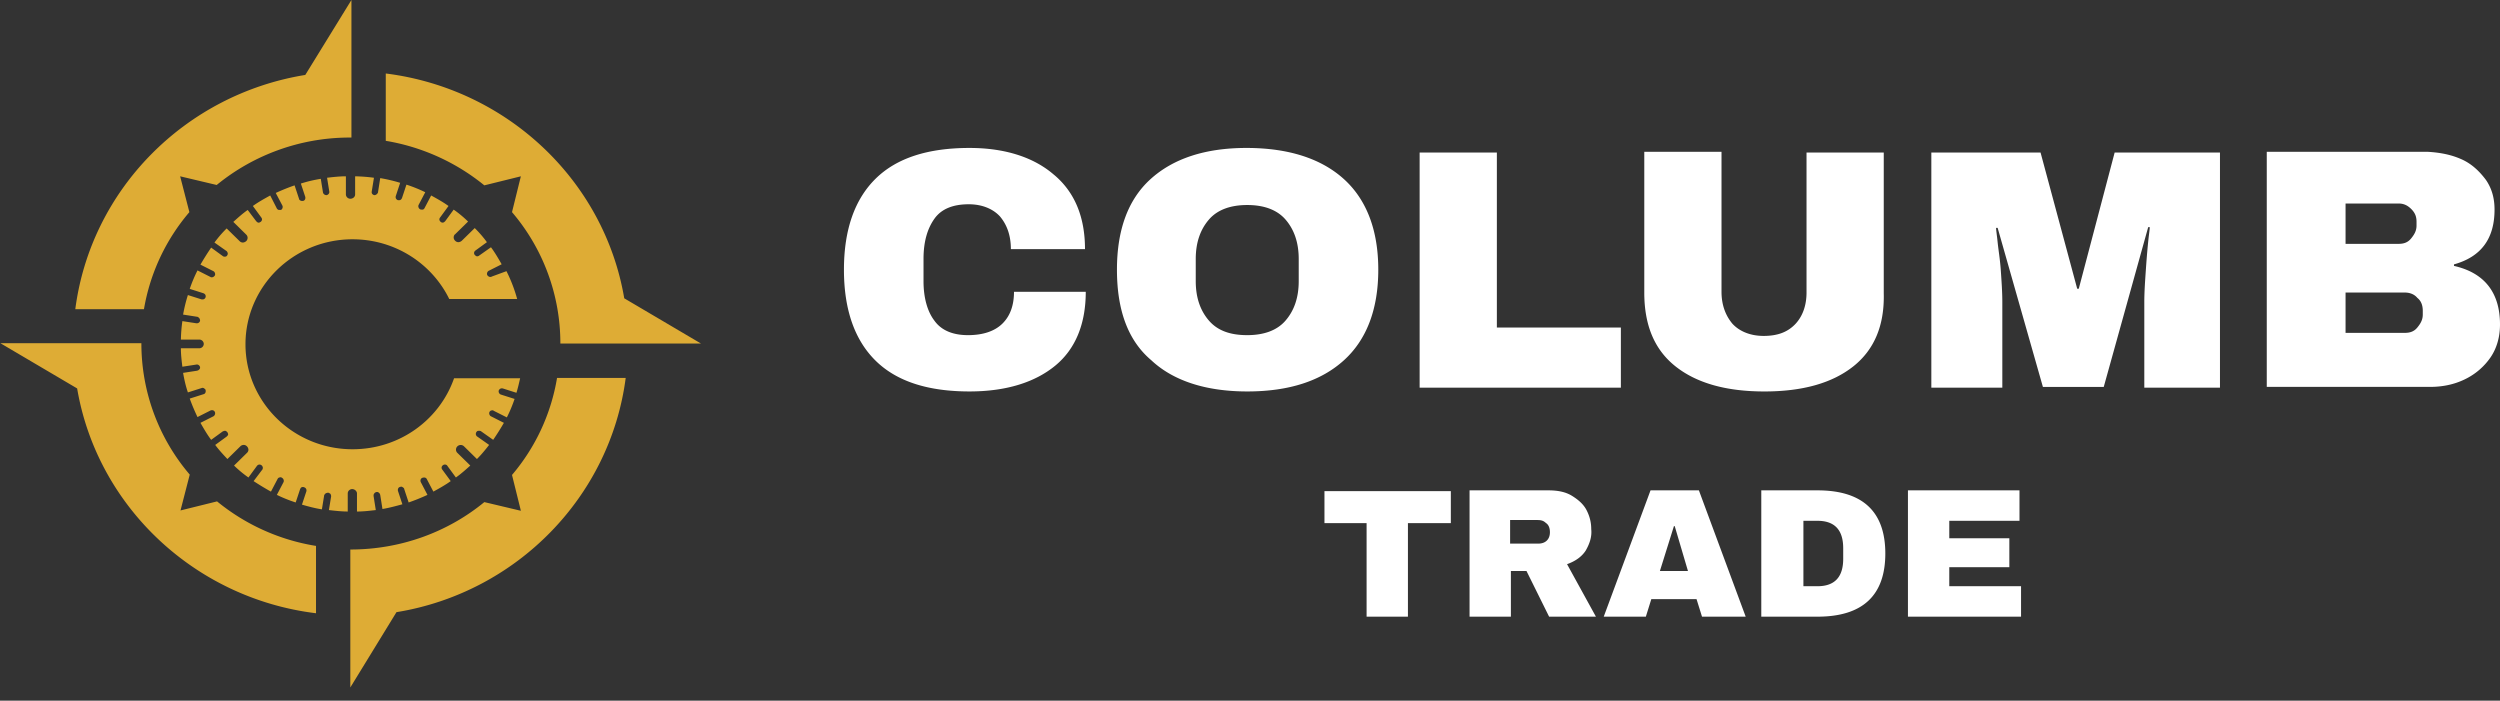 <svg width="157" height="44" xmlns="http://www.w3.org/2000/svg" class="svg-icon">
    <rect width="100%" height="100%" fill="#333333" stroke="none"/>
    <path d="M32.154 29.827l.557 2.25-2.295-.545C28.144 33.397 25.2 34.51 22 34.51v8.662l2.898-4.728c7.534-1.228 13.423-7.23 14.396-14.71h-4.312a12.576 12.576 0 01-2.828 6.093zM11.336 32.056l.58-2.251a12.676 12.676 0 01-3.037-8.253H.023l4.822 2.842c1.252 7.389 7.372 13.186 15 14.118v-4.229a13.105 13.105 0 01-6.214-2.796l-2.295.569zM11.893 13.322l-.58-2.25 2.295.545a13.212 13.212 0 018.184-2.978h.278V0l-2.898 4.706c-7.558 1.228-13.469 7.207-14.443 14.71h4.312a12.628 12.628 0 012.852-6.094zM32.71 11.072l-.556 2.25a12.675 12.675 0 013.037 8.253h8.832l-4.821-2.842C37.95 11.345 31.852 5.57 24.226 4.615v4.229a13.246 13.246 0 016.19 2.796l2.295-.568z" fill="#DEAC35"/>
    <path d="M30.88 17.37c-.024.022-.07.022-.094.022-.07 0-.139-.046-.185-.114-.046-.09 0-.227.093-.273l.811-.409c-.209-.363-.417-.727-.672-1.068l-.742.523a.179.179 0 01-.116.045h-.023c-.047 0-.093-.045-.14-.09-.069-.092-.046-.206.047-.274l.719-.523a7.07 7.07 0 00-.765-.886l-.812.795a.349.349 0 01-.208.091.286.286 0 01-.209-.09.286.286 0 01-.093-.205c0-.068.024-.16.093-.205l.811-.795a7.145 7.145 0 00-.904-.75l-.533.727c-.046.045-.093.09-.162.09a.179.179 0 01-.116-.045c-.093-.068-.116-.182-.046-.272l.533-.728c-.348-.25-.719-.455-1.09-.66l-.417.796c-.023.046-.07.091-.116.091h-.07c-.023 0-.07 0-.092-.022-.093-.046-.14-.182-.093-.273l.417-.796a9.107 9.107 0 00-1.182-.477l-.278.84c-.023.046-.046.092-.093.114-.023.023-.07.023-.093.023h-.07c-.115-.045-.162-.136-.138-.25l.278-.841a10.065 10.065 0 00-1.252-.296l-.139.887c0 .046-.046.091-.093.137-.046.022-.07.045-.116.045h-.023c-.116-.023-.185-.114-.162-.227l.139-.864a10.34 10.34 0 00-1.182-.091v1.137c0 .159-.14.272-.302.272a.28.28 0 01-.278-.272v-1.137c-.394 0-.788.045-1.182.09l.139.865c.023.113-.07.204-.162.227h-.023a.222.222 0 01-.21-.16l-.138-.863a8.32 8.32 0 00-1.252.296l.278.84c.023.114-.023.228-.139.25h-.07c-.023 0-.07 0-.092-.022-.047-.023-.093-.068-.093-.114l-.278-.84c-.394.136-.788.295-1.183.477l.418.795c.046.091 0 .228-.093.273h-.14c-.045-.023-.092-.045-.115-.09l-.417-.82c-.371.205-.742.41-1.09.66l.533.728c.07.09.047.204-.046.272-.046.023-.07.046-.116.046h-.023c-.047 0-.093-.046-.14-.091l-.532-.705c-.325.227-.626.5-.904.75l.81.796a.284.284 0 010 .41.348.348 0 01-.208.09.286.286 0 01-.208-.09l-.812-.796a7.067 7.067 0 00-.765.886l.742.523c.046.023.07.091.093.136 0 .046 0 .114-.047.16-.023.045-.07.068-.139.068h-.023a.179.179 0 01-.116-.046l-.718-.523a16.75 16.75 0 00-.673 1.069l.812.41c.092.045.139.181.092.272-.046.068-.116.114-.185.114-.023 0-.07 0-.093-.023l-.811-.41a8.75 8.75 0 00-.487 1.16l.858.273c.116.045.162.136.139.25-.023.046-.046.091-.093.114-.023.022-.07.022-.093.022h-.07l-.857-.272a9.551 9.551 0 00-.301 1.227l.88.137c.047 0 .093.045.14.09.023.046.046.091.046.16a.202.202 0 01-.208.159h-.024l-.88-.136a9.76 9.76 0 00-.093 1.159h1.159a.28.28 0 01.278.273.28.28 0 01-.278.273h-1.16c0 .386.047.773.093 1.159l.881-.136c.116-.023.209.068.232.159 0 .045 0 .113-.046.136-.023.046-.07.068-.14.091l-.88.136c.07.41.162.819.301 1.228l.858-.273a.145.145 0 01.162.023c.046.023.093.068.093.114.023.113-.023.227-.14.25l-.857.273c.14.386.301.773.487 1.16l.811-.41c.093-.046.232-.023.278.09.047.092 0 .228-.092.274l-.812.409c.209.364.418.727.673 1.068l.718-.523c.047-.022.093-.045.163-.045.046 0 .092.045.139.09.023.046.046.092.046.137 0 .046-.046.091-.093.137l-.718.523c.231.318.51.613.765.886l.811-.796a.296.296 0 01.209-.09c.07 0 .139.022.208.09a.336.336 0 01.093.205.275.275 0 01-.093.205l-.811.796c.278.272.58.522.904.75l.533-.728c.07-.09.186-.114.278-.045.047.023.07.068.093.136 0 .046 0 .114-.046.16l-.534.704c.348.227.72.455 1.09.66l.417-.796c.024-.046.07-.091.116-.091a.145.145 0 01.163.022c.092.046.139.182.092.273l-.417.796c.37.182.765.341 1.182.477l.279-.84c.023-.046.046-.092.092-.114a.202.202 0 01.162 0c.116.045.163.136.14.25l-.279.84c.395.114.812.228 1.252.296l.14-.864c0-.045.046-.09.092-.136.047-.023.093-.045.162-.045.047 0 .093.045.14.068.023.045.046.09.046.159l-.14.864c.395.045.789.09 1.183.09v-1.136c0-.16.14-.273.278-.273.163 0 .302.137.302.273v1.137c.394 0 .788-.046 1.182-.091l-.14-.887c0-.045 0-.114.047-.159.023-.045.07-.068.14-.09.046 0 .115 0 .138.045.047.022.07.068.093.136l.14.887c.416-.069.834-.182 1.251-.296l-.278-.841c-.023-.114.023-.227.139-.25a.145.145 0 01.162.023c.047.022.093.068.093.113l.278.841c.394-.136.788-.295 1.182-.477l-.417-.796c-.046-.09-.023-.227.093-.273.046-.022.116-.022.162-.022.047.022.093.045.116.09l.417.796c.371-.204.742-.409 1.09-.659l-.533-.727c-.07-.091-.047-.205.046-.273.093-.069.232-.046.278.045l.533.728c.325-.228.626-.5.905-.75l-.812-.796a.284.284 0 010-.41.298.298 0 01.418 0l.81.796c.279-.273.534-.59.766-.886l-.742-.523c-.046-.023-.07-.069-.093-.137 0-.045 0-.113.047-.159.023-.045.07-.068.139-.068.046 0 .116 0 .162.045l.742.523c.232-.34.463-.704.672-1.068l-.811-.41c-.093-.045-.14-.181-.093-.272.023-.046.07-.091.116-.091a.145.145 0 01.162.023l.812.409c.185-.364.347-.75.486-1.16l-.857-.273a.216.216 0 01-.14-.25c.047-.113.14-.159.256-.136l.857.273c.093-.296.163-.614.232-.91h-4.15c-.904 2.592-3.407 4.456-6.375 4.456-3.709 0-6.723-2.955-6.723-6.593 0-3.637 3.014-6.593 6.723-6.593 2.666 0 4.985 1.524 6.074 3.752h4.266a9.437 9.437 0 00-.673-1.75l-.927.34z" fill="#DEAC35"/>
    <path d="M88.418 32.85v5.878h-2.596v-5.877h-2.646v-2.007h7.936v2.007h-2.694zM99.587 34.57c-.245.382-.637.668-1.176.86l1.813 3.297h-2.94l-1.42-2.867h-.98v2.867h-2.596v-7.933h4.948c.587 0 1.077.096 1.47.335.391.239.734.526.93.908.196.382.294.764.294 1.194.049.478-.098.908-.343 1.338zm-2.498-1.72c-.147-.144-.294-.192-.54-.192h-1.714v1.481H96.6c.196 0 .392-.047.539-.19.147-.144.196-.335.196-.526 0-.287-.098-.478-.245-.574zM106.886 38.727l-.343-1.1h-2.841l-.343 1.1h-2.645l2.939-7.933h3.037l2.939 7.933h-2.743zm-2.645-2.867h1.763l-.832-2.82h-.049l-.882 2.82zM118.398 34.76c0 2.629-1.421 3.967-4.262 3.967h-3.527v-7.933h3.527c2.841 0 4.262 1.338 4.262 3.967zm-5.144 2.055h.882c1.078 0 1.617-.573 1.617-1.72v-.669c0-1.147-.539-1.72-1.617-1.72h-.882v4.11zM119.819 30.794h7.005v1.912h-4.409v1.099h3.772v1.816h-3.772v1.194h4.507v1.912h-7.103v-7.933zM66.178 10.964c1.322 1.099 1.96 2.676 1.96 4.683h-4.655c0-.86-.245-1.53-.685-2.055-.441-.478-1.127-.764-1.96-.764-.98 0-1.715.286-2.156.908-.44.62-.685 1.433-.685 2.532v1.386c0 1.051.245 1.911.685 2.485.441.62 1.176.908 2.107.908.93 0 1.666-.24 2.155-.717.49-.478.735-1.147.735-2.007h4.507c0 2.007-.637 3.584-1.91 4.635-1.274 1.051-3.087 1.625-5.389 1.625-2.596 0-4.556-.622-5.879-1.912C53.686 21.381 53 19.47 53 16.937s.686-4.444 2.008-5.734c1.323-1.29 3.283-1.912 5.879-1.912 2.204 0 4.017.574 5.29 1.673zM84.4 11.25c1.421 1.29 2.156 3.202 2.156 5.687 0 2.485-.734 4.396-2.155 5.686-1.42 1.29-3.43 1.96-6.075 1.96-2.596 0-4.653-.67-6.025-1.96-1.47-1.242-2.156-3.153-2.156-5.686 0-2.485.686-4.396 2.107-5.686 1.42-1.29 3.43-1.96 6.025-1.96 2.646 0 4.703.67 6.124 1.96zm-8.474 2.533c-.539.622-.833 1.434-.833 2.485v1.386c0 1.051.294 1.863.833 2.485.539.62 1.323.908 2.4.908 1.03 0 1.862-.287 2.4-.908.54-.622.834-1.434.834-2.485v-1.386c0-1.051-.294-1.864-.833-2.485-.54-.62-1.372-.908-2.4-.908-1.03 0-1.862.287-2.401.908zM89.153 9.58h4.85v10.99h7.788v3.776H89.153V9.58zM116.39 23.007c-1.323 1.051-3.185 1.577-5.585 1.577s-4.262-.526-5.585-1.577c-1.322-1.051-1.959-2.58-1.959-4.635v-8.84h4.85v8.792c0 .812.245 1.481.686 2.007.44.478 1.126.765 1.959.765.882 0 1.519-.24 2.009-.765.44-.478.685-1.147.685-1.96V9.58h4.85v8.84c.049 2.007-.588 3.536-1.91 4.587zM134.662 24.346v-5.352c0-.67.049-1.338.098-2.055.049-.717.098-1.29.147-1.768.049-.478.098-.765.098-.908h-.098l-2.792 10.035h-3.821l-2.842-9.987h-.098c0 .143.049.43.098.908.049.478.147 1.05.196 1.72.049.717.098 1.386.098 2.055v5.352h-4.458V9.58h6.859l2.302 8.554h.098L132.8 9.58h6.614v14.766h-4.752zM154.6 10.01c.636.286 1.126.764 1.518 1.29.392.573.539 1.194.539 1.863 0 1.816-.833 2.963-2.547 3.44v.096c1.91.43 2.89 1.673 2.89 3.68 0 .764-.196 1.481-.588 2.055a4.127 4.127 0 01-1.616 1.385c-.686.335-1.421.478-2.205.478h-10.238V9.532h10.091c.833.048 1.519.19 2.156.478zm-7.299 5.304h3.331c.343 0 .587-.096.783-.335.196-.239.343-.478.343-.812v-.24c0-.334-.098-.572-.343-.811-.245-.24-.489-.335-.783-.335h-3.331v2.533zm0 5.59h3.723c.342 0 .587-.095.783-.334.196-.239.343-.478.343-.812v-.24c0-.334-.098-.62-.343-.812-.196-.238-.49-.334-.783-.334h-3.723v2.532z" fill="#fff"/>
</svg>
